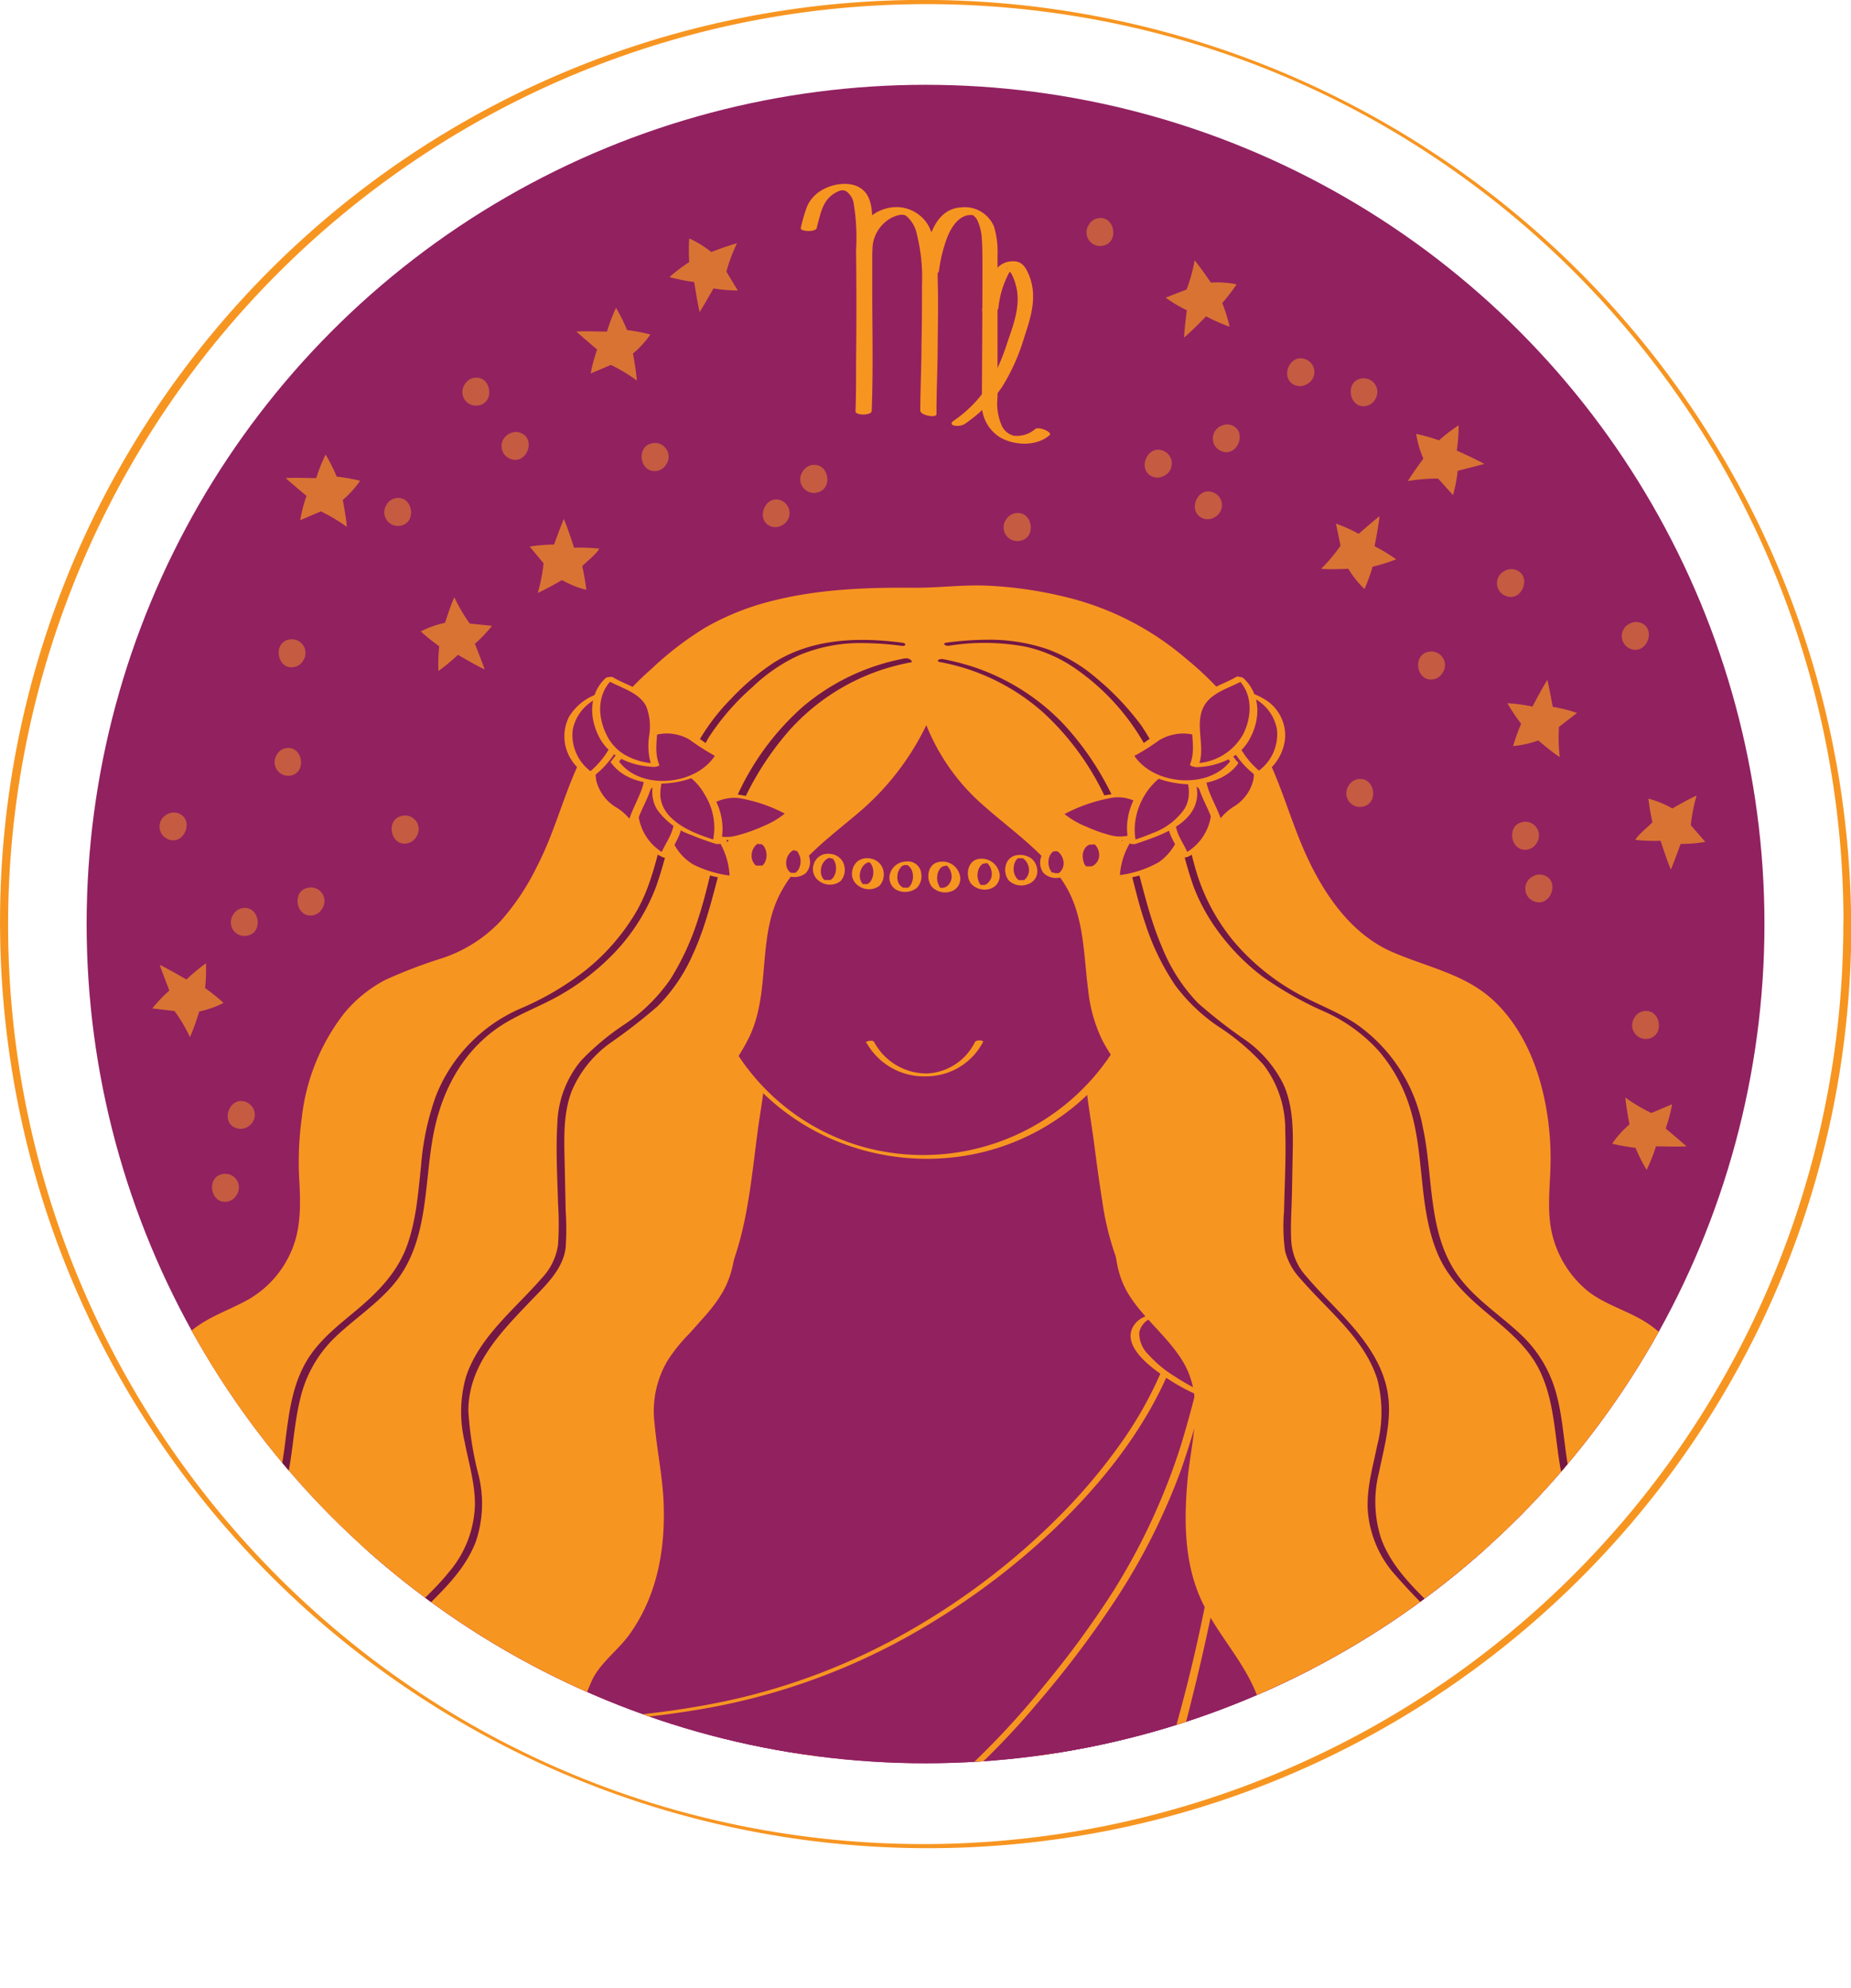 <svg xmlns="http://www.w3.org/2000/svg" xmlns:xlink="http://www.w3.org/1999/xlink" viewBox="0 0 228.63 245.45"><defs><style>.cls-1{fill:none;}.cls-2{fill:#f79521;}.cls-3{fill:#922160;}.cls-4{opacity:0.7;}.cls-5{opacity:0.5;}.cls-6{clip-path:url(#clip-path);}.cls-7{clip-path:url(#clip-path-2);}.cls-8{fill:#731745;}</style><clipPath id="clip-path" transform="translate(-0.03 -0.25)"><circle class="cls-1" cx="114.34" cy="114.34" r="103.62"/></clipPath><clipPath id="clip-path-2" transform="translate(-0.03 -0.25)"><path class="cls-1" d="M155.83,171.68c-3.66-1.53-7.56-3-10.51-5.47a47.11,47.11,0,0,1-5.13,10.52c-7.21,10.88-17.61,19.56-29,25.85-16.66,9.24-36,11.2-54.71,9.63-7.34-.61-14.88-1.53-22.41-2.84-4.84-.85,1.07,11,1.69,11.64,3.56,4,9.94,6.24,14.83,8a125.45,125.45,0,0,0,64.08,5.11c10.51-1.88,21.48-4.84,30.89-10,7.22-4,11.44-6.67,19.84-7.48a173.57,173.57,0,0,1-7.29-25.32A171.21,171.21,0,0,1,155.83,171.68Z"/></clipPath></defs><g id="Layer_2" data-name="Layer 2"><g id="BG"><path class="cls-2" d="M227.71,114.24A113.63,113.63,0,0,1,83.48,223.74a112,112,0,0,1-31.56-14.45A113.81,113.81,0,0,1,67.15,11.12,112.8,112.8,0,0,1,101,1.56,114.29,114.29,0,0,1,137,3,112.21,112.21,0,0,1,169.73,15.1a113.46,113.46,0,0,1,58,99.14c0,.26.95.53.95.21A114.62,114.62,0,0,0,83.46,4.4,113.82,113.82,0,0,0,.35,105.57a114.75,114.75,0,0,0,3,35.9,113.33,113.33,0,0,0,13.32,32,114.84,114.84,0,0,0,120.2,52.81,113.35,113.35,0,0,0,32.71-11.9,114.4,114.4,0,0,0,47.14-49,113.33,113.33,0,0,0,10.66-33.54,115.28,115.28,0,0,0,1.32-17.41C228.66,114.19,227.71,113.91,227.71,114.24Z" transform="translate(-0.03 -0.25)"/><circle class="cls-3" cx="114.32" cy="114.09" r="103.62"/><g class="cls-4"><path class="cls-2" d="M177.66,59.34a20.54,20.54,0,0,0-3.73.31h0c.58-1,1.91-2.77,1.91-2.77a12.29,12.29,0,0,1-.89-3.06,23.83,23.83,0,0,1,2.82.8,21.08,21.08,0,0,1,2.43-1.86,23,23,0,0,1-.23,3.12c1,.46,2.39,1.09,3.39,1.65-.76.22-3.28.85-3.28.85a18.35,18.35,0,0,1-.58,3Z" transform="translate(-0.03 -0.25)"/><path class="cls-2" d="M21.59,125.08a20.14,20.14,0,0,1,1.9,3.21h0c.49-1,1.15-3.15,1.15-3.15a12.27,12.27,0,0,0,3-1.06,22.1,22.1,0,0,0-2.28-1.83,20.6,20.6,0,0,0,.11-3.06,22.24,22.24,0,0,0-2.41,2c-1-.57-2.27-1.32-3.31-1.81.26.75,1.2,3.17,1.2,3.17a18.41,18.41,0,0,0-2.11,2.21Z" transform="translate(-0.03 -0.25)"/><path class="cls-2" d="M75.49,45.31a19.44,19.44,0,0,1,3.2,1.93h0c-.07-1.16-.48-3.33-.48-3.33a12.22,12.22,0,0,0,2.15-2.36A23.08,23.08,0,0,0,77.48,41a20.79,20.79,0,0,0-1.36-2.74A22.54,22.54,0,0,0,75,41.19c-1.13,0-2.62-.08-3.78,0,.59.54,2.57,2.22,2.57,2.22a18.72,18.72,0,0,0-.8,2.95Z" transform="translate(-0.03 -0.25)"/><path class="cls-2" d="M89.75,33.79a20.41,20.41,0,0,1,1.31-3.5h0c-1.12.28-3.18,1.08-3.18,1.08a12.21,12.21,0,0,0-2.72-1.68,25.16,25.16,0,0,0,0,2.92,20.7,20.7,0,0,0-2.44,1.85,22.09,22.09,0,0,0,3.06.61c.17,1.12.41,2.6.67,3.72.42-.67,1.71-2.93,1.71-2.93a17.88,17.88,0,0,0,3,.26Z" transform="translate(-0.03 -0.25)"/><path class="cls-2" d="M146.59,36a20.07,20.07,0,0,0,1-3.6h0c.74.88,2,2.74,2,2.74a12,12,0,0,1,3.18.22A24.23,24.23,0,0,1,151,37.67a19.72,19.72,0,0,1,.91,2.92A22.12,22.12,0,0,1,149,39.31c-.79.81-1.84,1.87-2.71,2.62,0-.79.33-3.37.33-3.37A18,18,0,0,1,144,37Z" transform="translate(-0.03 -0.25)"/><path class="cls-2" d="M192.59,90a19.7,19.7,0,0,0,.1,3.73h0c-1-.63-2.66-2.06-2.66-2.06a12.21,12.21,0,0,1-3.11.7,24.8,24.8,0,0,1,1-2.76,20.68,20.68,0,0,1-1.7-2.54,22.88,22.88,0,0,1,3.1.42c.52-1,1.22-2.32,1.84-3.3.18.78.66,3.33.66,3.33a18.29,18.29,0,0,1,3,.76Z" transform="translate(-0.03 -0.25)"/><path class="cls-2" d="M165.61,67.62a19.9,19.9,0,0,1-2.4,2.86h0c1.15.11,3.36,0,3.36,0a12.07,12.07,0,0,0,2,2.5,24.29,24.29,0,0,0,1-2.76,21.93,21.93,0,0,0,2.92-.91,23,23,0,0,0-2.68-1.62c.22-1.1.49-2.58.62-3.72-.62.49-2.59,2.19-2.59,2.19a17.68,17.68,0,0,0-2.8-1.26Z" transform="translate(-0.03 -0.25)"/><path class="cls-2" d="M67.17,69.8a20.72,20.72,0,0,1-.72,3.66h0c1.06-.46,3-1.59,3-1.59a12,12,0,0,0,3,1.21,26,26,0,0,0-.5-2.88c0-.19,1.66-1.39,2.11-2.21a21.8,21.8,0,0,0-3.12-.11c-.35-1.08-.82-2.5-1.27-3.56-.31.73-1.21,3.17-1.21,3.17a18.41,18.41,0,0,0-3,.25Z" transform="translate(-0.03 -0.25)"/><path class="cls-2" d="M39.66,63.39a21,21,0,0,1,3.21,1.91h0c-.08-1.15-.5-3.32-.5-3.32a12.45,12.45,0,0,0,2.14-2.37,23.19,23.19,0,0,0-2.89-.51,21.2,21.2,0,0,0-1.37-2.73,21.25,21.25,0,0,0-1.16,2.91c-1.13,0-2.62-.07-3.77,0,.58.54,2.57,2.2,2.57,2.2a18,18,0,0,0-.78,3Z" transform="translate(-0.03 -0.25)"/><path class="cls-2" d="M58.05,77.24A20.14,20.14,0,0,1,56.15,74h0c-.48,1-1.15,3.15-1.15,3.15a12.27,12.27,0,0,0-3,1.06,23.23,23.23,0,0,0,2.28,1.83,22.49,22.49,0,0,0-.1,3.06,22.24,22.24,0,0,0,2.41-2c1,.57,2.27,1.32,3.31,1.81-.26-.75-1.21-3.17-1.21-3.17a17.15,17.15,0,0,0,2.11-2.22Z" transform="translate(-0.03 -0.25)"/><path class="cls-2" d="M208.87,102.14a20.72,20.72,0,0,1,.72-3.66h0c-1.06.46-3,1.59-3,1.59a12,12,0,0,0-2.95-1.21,24.1,24.1,0,0,0,.49,2.88c0,.19-1.66,1.39-2.11,2.21a21.8,21.8,0,0,0,3.12.11c.35,1.08.83,2.5,1.27,3.56.31-.73,1.21-3.17,1.21-3.17a18.25,18.25,0,0,0,3.05-.25Z" transform="translate(-0.03 -0.25)"/><path class="cls-2" d="M204,137.67a20.21,20.21,0,0,1-3.21-1.91h0c.08,1.15.51,3.32.51,3.32a12,12,0,0,0-2.14,2.38,24.74,24.74,0,0,0,2.88.51,21.56,21.56,0,0,0,1.38,2.73,21.71,21.71,0,0,0,1.15-2.91c1.13,0,2.62.06,3.78,0-.59-.53-2.58-2.2-2.58-2.2a18.68,18.68,0,0,0,.79-3Z" transform="translate(-0.03 -0.25)"/></g><g class="cls-5"><path class="cls-2" d="M62.94,53.8a1.69,1.69,0,0,0,.23,3.14c1.84.62,3-2.21,1.42-3.12A1.65,1.65,0,0,0,62.94,53.8Z" transform="translate(-0.03 -0.25)"/><path class="cls-2" d="M169.9,49.54A1.69,1.69,0,0,0,168.08,47c-1.89.42-1.44,3.45.4,3.41A1.64,1.64,0,0,0,169.9,49.54Z" transform="translate(-0.03 -0.25)"/><path class="cls-2" d="M150,64.14a1.68,1.68,0,0,0-.23-3.13c-1.83-.62-3,2.21-1.41,3.12A1.6,1.6,0,0,0,150,64.14Z" transform="translate(-0.03 -0.25)"/><path class="cls-2" d="M166.61,97.26a1.68,1.68,0,0,0,1.81,2.57c1.89-.42,1.45-3.45-.39-3.4A1.61,1.61,0,0,0,166.61,97.26Z" transform="translate(-0.03 -0.25)"/><path class="cls-2" d="M161.4,47.71a1.68,1.68,0,0,0-.23-3.14c-1.83-.61-3,2.22-1.41,3.13A1.63,1.63,0,0,0,161.4,47.71Z" transform="translate(-0.03 -0.25)"/><path class="cls-2" d="M34.2,93.46A1.69,1.69,0,0,0,36,96c1.89-.42,1.44-3.45-.4-3.4A1.61,1.61,0,0,0,34.2,93.46Z" transform="translate(-0.03 -0.25)"/><path class="cls-2" d="M20.7,100.78a1.69,1.69,0,0,0,.22,3.14c1.84.61,3-2.21,1.42-3.12A1.63,1.63,0,0,0,20.7,100.78Z" transform="translate(-0.03 -0.25)"/><path class="cls-2" d="M37.48,81.81a1.69,1.69,0,0,0-1.81-2.58c-1.89.42-1.44,3.46.4,3.41A1.64,1.64,0,0,0,37.48,81.81Z" transform="translate(-0.03 -0.25)"/><path class="cls-2" d="M189.39,108.44a1.69,1.69,0,0,0,.23,3.14c1.84.61,3-2.22,1.42-3.13A1.65,1.65,0,0,0,189.39,108.44Z" transform="translate(-0.03 -0.25)"/><path class="cls-2" d="M82.31,57.61A1.69,1.69,0,0,0,80.5,55c-1.89.43-1.45,3.46.39,3.41A1.61,1.61,0,0,0,82.31,57.61Z" transform="translate(-0.03 -0.25)"/><path class="cls-2" d="M143.81,59a1.69,1.69,0,0,0-.23-3.14c-1.84-.61-3,2.22-1.42,3.13A1.65,1.65,0,0,0,143.81,59Z" transform="translate(-0.03 -0.25)"/><path class="cls-2" d="M57.43,47.71a1.68,1.68,0,0,0,1.82,2.57c1.88-.42,1.44-3.45-.4-3.4A1.61,1.61,0,0,0,57.43,47.71Z" transform="translate(-0.03 -0.25)"/><path class="cls-2" d="M185.91,70.73a1.68,1.68,0,0,0,.23,3.14c1.83.61,3-2.22,1.41-3.12A1.63,1.63,0,0,0,185.91,70.73Z" transform="translate(-0.03 -0.25)"/><path class="cls-2" d="M47.78,62.56a1.69,1.69,0,0,0,1.81,2.58c1.89-.43,1.44-3.46-.4-3.41A1.64,1.64,0,0,0,47.78,62.56Z" transform="translate(-0.03 -0.25)"/><path class="cls-2" d="M51.43,103.6A1.68,1.68,0,0,0,49.62,101c-1.89.42-1.44,3.45.4,3.41A1.63,1.63,0,0,0,51.43,103.6Z" transform="translate(-0.03 -0.25)"/><path class="cls-2" d="M150.81,52.86A1.69,1.69,0,0,0,151,56c1.84.61,3-2.22,1.41-3.13A1.63,1.63,0,0,0,150.81,52.86Z" transform="translate(-0.03 -0.25)"/><path class="cls-2" d="M201.31,77.26a1.69,1.69,0,0,0,.22,3.14c1.84.61,3-2.22,1.42-3.13A1.63,1.63,0,0,0,201.31,77.26Z" transform="translate(-0.03 -0.25)"/><path class="cls-2" d="M99.17,58.48A1.68,1.68,0,0,0,101,61.05c1.89-.42,1.45-3.45-.4-3.4A1.6,1.6,0,0,0,99.17,58.48Z" transform="translate(-0.03 -0.25)"/><path class="cls-2" d="M134.52,28a1.68,1.68,0,0,0,1.81,2.57c1.89-.42,1.44-3.45-.4-3.4A1.6,1.6,0,0,0,134.52,28Z" transform="translate(-0.03 -0.25)"/><path class="cls-2" d="M96.64,65.1A1.69,1.69,0,0,0,96.41,62c-1.84-.61-3,2.22-1.41,3.13A1.63,1.63,0,0,0,96.64,65.1Z" transform="translate(-0.03 -0.25)"/><path class="cls-2" d="M29.25,147.8a1.68,1.68,0,0,0-1.81-2.57c-1.89.42-1.45,3.45.4,3.41A1.63,1.63,0,0,0,29.25,147.8Z" transform="translate(-0.03 -0.25)"/><path class="cls-2" d="M30.54,139.42a1.69,1.69,0,0,0-.23-3.14c-1.84-.62-3,2.21-1.41,3.12A1.63,1.63,0,0,0,30.54,139.42Z" transform="translate(-0.03 -0.25)"/><path class="cls-2" d="M201.91,125.9a1.69,1.69,0,0,0,1.81,2.58c1.89-.43,1.44-3.46-.4-3.41A1.64,1.64,0,0,0,201.91,125.9Z" transform="translate(-0.03 -0.25)"/><path class="cls-2" d="M124.32,64.37A1.69,1.69,0,0,0,126.13,67c1.89-.43,1.45-3.46-.4-3.41A1.65,1.65,0,0,0,124.32,64.37Z" transform="translate(-0.03 -0.25)"/><path class="cls-2" d="M39.82,112.45A1.68,1.68,0,0,0,38,109.88c-1.89.42-1.45,3.45.4,3.41A1.63,1.63,0,0,0,39.82,112.45Z" transform="translate(-0.03 -0.25)"/><path class="cls-2" d="M189.84,104.33a1.69,1.69,0,0,0-1.82-2.57c-1.89.42-1.44,3.45.4,3.41A1.64,1.64,0,0,0,189.84,104.33Z" transform="translate(-0.03 -0.25)"/><path class="cls-2" d="M178.22,83.31a1.68,1.68,0,0,0-1.81-2.57c-1.89.42-1.44,3.46.4,3.41A1.63,1.63,0,0,0,178.22,83.31Z" transform="translate(-0.03 -0.25)"/><path class="cls-2" d="M28.83,113.19a1.68,1.68,0,0,0,1.81,2.57c1.89-.42,1.45-3.45-.4-3.41A1.64,1.64,0,0,0,28.83,113.19Z" transform="translate(-0.03 -0.25)"/></g><path class="cls-2" d="M100.92,28.31c.45-1.54.64-3.21,2.12-4.15.45-.28,1-.59,1.51-.29a2.23,2.23,0,0,1,.92,1.47,26.2,26.2,0,0,1,.3,5.81q.08,6.95,0,13.89c0,2,0,4-.07,6,0,.53,2,.53,2-.06.18-4.62.09-9.26.07-13.89,0-2.22,0-4.44,0-6.66,0-.92,0-1.83,0-2.75,0-1.23-.06-2.88-1-3.83-1.3-1.34-3.68-1-5.15-.17a4.46,4.46,0,0,0-1.84,1.91,18.29,18.29,0,0,0-.84,2.82c-.12.4,1.81.58,2-.05Z" transform="translate(-0.03 -0.25)"/><path class="cls-2" d="M107.79,31.28a4.49,4.49,0,0,1,2.45-4.19c.49-.21,1.23-.51,1.73-.18a4,4,0,0,1,1.32,2.32,21.86,21.86,0,0,1,.62,6.19c0,2.44,0,4.87-.06,7.31,0,2.73-.14,5.47-.15,8.2,0,.64,2,.94,2,.47,0-2.78.13-5.56.15-8.33s.09-5.52,0-8.28c0-2.2-.1-4.83-1.21-6.8a4.58,4.58,0,0,0-5.13-2,4.83,4.83,0,0,0-3.66,4.8c0,.63,1.93.94,1.94.46Z" transform="translate(-0.03 -0.25)"/><path class="cls-2" d="M116,33.75a18.08,18.08,0,0,1,1-4.11c.46-1.19,1.27-2.59,2.64-2.83a3.55,3.55,0,0,1,.46,0c.21,0,0,0,.09,0a1.68,1.68,0,0,1,.62.77,6.3,6.3,0,0,1,.49,2.13c.08,1,.07,2.09.08,3.13,0,5.69-.05,11.38-.07,17.06a4.78,4.78,0,0,0,2.2,4.32c1.75,1.06,4.56,1.18,6.16-.24.42-.36-1.34-1.13-1.79-.74a3.49,3.49,0,0,1-2.61.81,2.22,2.22,0,0,1-1.53-1.3,6.84,6.84,0,0,1-.5-3.44q0-4.4,0-8.81c0-2.89,0-5.79,0-8.69a10.79,10.79,0,0,0-.43-3.58,3.91,3.91,0,0,0-4.08-2.37c-3.49.19-4.28,4.62-4.66,7.36-.08.6,1.85,1.06,1.92.55Z" transform="translate(-0.03 -0.25)"/><path class="cls-2" d="M119.24,52.56a17.31,17.31,0,0,0,4.6-4.59,25.24,25.24,0,0,0,2.71-6.1c.86-2.59,1.67-5.17.51-7.81-.33-.76-.76-1.46-1.65-1.54a2.67,2.67,0,0,0-2.22.83,9.85,9.85,0,0,0-1.84,5.26c0,.44,1.9.32,2-.33a11.65,11.65,0,0,1,1.24-4.2,3.13,3.13,0,0,1,.46-.68s.21-.21.22-.19-1,.28-.95.11c0,0,.12,0,.13.07.15.27.42.48.57.77a7.4,7.4,0,0,1,.57,1.66c.49,2.33-.42,4.62-1.16,6.79a24.62,24.62,0,0,1-2.28,5.14,15.54,15.54,0,0,1-4.37,4.48c-.31.23-.28.46.09.56a1.91,1.91,0,0,0,1.4-.23Z" transform="translate(-0.03 -0.25)"/><g class="cls-6"><rect class="cls-2" x="71.61" y="110.83" width="84.29" height="54.74"/><path class="cls-2" d="M155.71,165.6H74.86c-1.08,0-2.21-.09-3.29,0h-.14l.7.32V112a2.55,2.55,0,0,0,0-.73.34.34,0,0,1,0-.1l-.28.12H152.7c1.09,0,2.22.09,3.3,0h.14l-.7-.32v52.5a12.74,12.74,0,0,0,0,2.14v.1c0,.31,1,.44,1,.2v-52.5a12.74,12.74,0,0,0,0-2.14v-.1c0-.26-.52-.32-.7-.32H74.86c-1.1,0-2.2,0-3.29,0h-.14c-.06,0-.28,0-.28.12v52.5a12.74,12.74,0,0,0,0,2.14v.1c0,.26.52.32.7.32h73.9c3.41,0,6.84.12,10.25,0h.14c.18,0,.31-.06.23-.23S155.86,165.6,155.71,165.6Z" transform="translate(-0.03 -0.25)"/><path class="cls-3" d="M194.15,208.61c-3-8.33-8.64-15.8-15.43-22.06A82.67,82.67,0,0,0,167.61,178a87.54,87.54,0,0,0-8.6-4.88c-1-.49-2.09-1-3.18-1.4-3.66-1.53-7.56-3-10.51-5.47-.21-.17-.43-.33-.63-.52a26.7,26.7,0,0,1-7.3-13.36c-1.21-5.58-1.73-11.46-2.62-17.11-.6-3.83.12-7.54-.06-11.32a181.9,181.9,0,0,0-20.46-5.68,182.48,182.48,0,0,0-20.46,5.68c-.17,3.78.54,7.49-.06,11.32-.88,5.65-1.4,11.53-2.62,17.11a26.7,26.7,0,0,1-7.3,13.36c-3.84,3.59-9.67,5.12-14.31,7.39A88.84,88.84,0,0,0,60.89,178a82,82,0,0,0-11.1,8.59c-6.79,6.26-12.42,13.73-15.44,22.06-.09.26-.16.51-.25.76-.67,1.95-1.24,3.87-1.73,5.84v1.65H196.13v-1.65A64.59,64.59,0,0,0,194.15,208.61Z" transform="translate(-0.03 -0.25)"/><path class="cls-2" d="M194.63,208.56c-4.85-13.25-15.65-23.8-27.39-31.2a73.17,73.17,0,0,0-10-5.39c-3.29-1.41-6.72-2.61-9.73-4.58-5.94-3.89-8.84-10.72-10.08-17.47-.77-4.21-1.24-8.48-1.84-12.72a38,38,0,0,1-.53-6.56c.06-2.25.26-4.49.17-6.74,0-.07-.09-.12-.14-.14-5.61-1.86-11.27-3.57-17-4.93a35.45,35.45,0,0,0-3.54-.78,10,10,0,0,0-3.13.57c-2.62.6-5.22,1.28-7.81,2-3.4,1-6.77,2-10.12,3.12-.06,0-.15.08-.15.14-.09,2.2.1,4.39.17,6.59A37.92,37.92,0,0,1,93,137c-.62,4.29-1.08,8.61-1.87,12.88-1.38,7.54-4.85,14.8-11.87,18.55-3.24,1.74-6.77,2.86-10.08,4.47a83.7,83.7,0,0,0-10.89,6.4A73.72,73.72,0,0,0,40.9,195.75a51.23,51.23,0,0,0-6.3,10.93,58.36,58.36,0,0,0-2.1,6.18,11.83,11.83,0,0,0-.63,2.61c0,.46,0,.93,0,1.39,0,.18.4.2.5.2H196.13c.11,0,.5,0,.5-.19a9.94,9.94,0,0,0-.27-2.72c-.49-1.88-1.07-3.75-1.73-5.59-.09-.25-1.07-.2-1,.1.68,1.9,1.26,3.84,1.77,5.79a9.28,9.28,0,0,1,.19,2.41l.51-.2H32.37l.5.21c0-.47,0-.94,0-1.4a12.11,12.11,0,0,1,.63-2.61,55.18,55.18,0,0,1,2.33-6.69,52,52,0,0,1,6.53-11A76,76,0,0,1,63.06,177a85.62,85.62,0,0,1,12.2-6.08c3.62-1.5,7.22-3.16,9.95-6.06a26.62,26.62,0,0,0,6-10.75c1.35-4.62,1.78-9.54,2.42-14.29.31-2.36.8-4.73.88-7.12s-.2-5-.2-7.52a3,3,0,0,1,0-.94c.17-.37.43-.37.79-.48l1.51-.49q1.85-.6,3.72-1.17,3.15-1,6.33-1.81,2.84-.75,5.7-1.4a9.1,9.1,0,0,1,2.1-.39c.88.13,1.77.39,2.65.59,4.15,1,8.25,2.12,12.31,3.37l3.44,1.09a6.47,6.47,0,0,1,.91.3c.43.23.42.2.49.69a10,10,0,0,1,0,1.89,63.21,63.21,0,0,0-.1,7.54c.22,2.46.68,4.93,1,7.38s.62,4.72,1,7.07a35,35,0,0,0,4,12.15,22.63,22.63,0,0,0,3.9,5,21.49,21.49,0,0,0,5.06,3.43c1.91,1,3.9,1.78,5.89,2.6a70.4,70.4,0,0,1,6.85,3.27,85.38,85.38,0,0,1,11.9,7.87c7,5.55,13.27,12.3,17.44,20.26a46.84,46.84,0,0,1,2.51,5.66C193.76,208.91,194.74,208.86,194.63,208.56Z" transform="translate(-0.03 -0.25)"/><path class="cls-3" d="M155.83,171.68c-3.66-1.53-7.56-3-10.51-5.47a47.11,47.11,0,0,1-5.13,10.52c-7.21,10.88-17.61,19.56-29,25.85-16.66,9.24-36,11.2-54.71,9.63-7.34-.61-14.88-1.53-22.41-2.84-3.08,8.9-3.19,13.78,5.26,20.13C52,239,67.76,243.73,83.52,245.06s31.62-.55,47.21-3.21c8.38-1.43,16.94-3.18,24.1-7.74,18.87-12,6.61-26,3.31-42.8A171.21,171.21,0,0,1,155.83,171.68Z" transform="translate(-0.03 -0.25)"/><path class="cls-2" d="M156.25,171.54c-3.61-1.51-7.4-2.9-10.46-5.43-.17-.14-.86-.19-1,.09a48.54,48.54,0,0,1-5.71,11.38,71,71,0,0,1-7.56,9.22,87.09,87.09,0,0,1-18.64,14.5,78.82,78.82,0,0,1-23.27,9,105.62,105.62,0,0,1-24.9,2.14,205.3,205.3,0,0,1-27-2.7l-3.43-.57c-.15,0-.65,0-.72.18a29.88,29.88,0,0,0-1.92,8.11,11.2,11.2,0,0,0,1.69,6.58,24.38,24.38,0,0,0,6.67,6.41,69.42,69.42,0,0,0,9.61,5.79,86.56,86.56,0,0,0,21,7.19,115.23,115.23,0,0,0,23.72,2.26,189.37,189.37,0,0,0,25.61-2q6.24-.87,12.44-2a103.16,103.16,0,0,0,11.12-2.48c6.65-1.94,13.52-5.12,18.08-10.52a16.21,16.21,0,0,0,3.47-6.71,19.32,19.32,0,0,0,.21-7.11c-.76-5.4-2.9-10.51-4.58-15.66a71.43,71.43,0,0,1-2.3-8.73c-.79-4.21-1.27-8.47-1.65-12.73-.19-2.06-.35-4.12-.51-6.18,0-.28-1-.2-1,.09.61,7.74,1.12,15.63,3.13,23.16,1.42,5.32,3.56,10.41,5,15.72,1.23,4.63,1.84,9.62-.18,14.12-2.62,5.86-8.67,9.75-14.36,12.19-7.07,3-14.8,4.21-22.33,5.42a228.74,228.74,0,0,1-25.17,2.8,126.56,126.56,0,0,1-24.38-1,91.27,91.27,0,0,1-21.46-5.81,75.77,75.77,0,0,1-9.75-4.87,49.18,49.18,0,0,1-8.76-6.33,13.4,13.4,0,0,1-4.05-6.3,14.81,14.81,0,0,1,.3-7.21c.35-1.42.8-2.81,1.28-4.19l-.72.18a219.84,219.84,0,0,0,27.68,3.19,112.84,112.84,0,0,0,25.3-1.47,80.28,80.28,0,0,0,23.86-8.11,89.48,89.48,0,0,0,19.52-14c5.93-5.66,11.25-12.29,14.43-19.9q.61-1.49,1.14-3l-1,.09c3.1,2.55,6.9,4,10.57,5.5a1,1,0,0,0,.69,0C156.19,171.79,156.47,171.63,156.25,171.54Z" transform="translate(-0.03 -0.25)"/><g class="cls-7"><path class="cls-2" d="M150.69,156.84a142,142,0,0,1-4.8,21.87,79,79,0,0,1-8.35,18,119.41,119.41,0,0,1-8.62,11.76,102.09,102.09,0,0,1-12.59,13c-4.09,3.47-8.72,6.81-13.94,8.32-.57.16-1.15.3-1.73.41-.18,0-.3.12-.19.27s.54.11.69.08c5.22-1,9.92-4,14-7.24a92.94,92.94,0,0,0,12.94-12.69,125.5,125.5,0,0,0,9.5-12.51A78.47,78.47,0,0,0,146,181.48a123.3,123.3,0,0,0,5.27-21.68c.16-1,.32-2,.47-3,0-.25-.95-.32-1,0Z" transform="translate(-0.03 -0.25)"/><path class="cls-2" d="M153.32,164.8A190.43,190.43,0,0,1,150,192.33,200.2,200.2,0,0,1,142.33,223a47.06,47.06,0,0,1-5.48,11.71c-.12.18.76.58,1,.31a44.15,44.15,0,0,0,4.92-10.13,142.47,142.47,0,0,0,4.33-14.29,269.59,269.59,0,0,0,6-31.51c.59-4.63,1.1-9.28,1.25-13.94,0-.33-.94-.54-1-.31Z" transform="translate(-0.03 -0.25)"/></g><path class="cls-3" d="M158.67,171.4c-1.55-2.78-14-11.49-17.71-7.92C135.76,168.48,160,179.35,158.67,171.4Z" transform="translate(-0.03 -0.25)"/><path class="cls-2" d="M159.15,171.31a12.71,12.71,0,0,0-3.37-3.29,35.85,35.85,0,0,0-6-3.75,15.41,15.41,0,0,0-5.93-1.83c-1.42-.07-3.11.28-3.87,1.62-1.31,2.31,1.93,4.79,3.51,5.9a25.78,25.78,0,0,0,9.68,4.21c1.84.37,5.71.74,6-1.93a3.23,3.23,0,0,0,0-.88c0-.29-1-.18-1,.09a2,2,0,0,1-.92,2.29,5.38,5.38,0,0,1-3.13.13,24.46,24.46,0,0,1-8.87-3.6,14.74,14.74,0,0,1-3.37-2.77,3.64,3.64,0,0,1-1.13-2.74,2.4,2.4,0,0,1,2.29-1.91,11.32,11.32,0,0,1,5.37,1.43,35.53,35.53,0,0,1,6.13,3.72,13.27,13.27,0,0,1,3.66,3.5C158.33,171.74,159.3,171.57,159.15,171.31Z" transform="translate(-0.03 -0.25)"/><ellipse class="cls-3" cx="114.23" cy="115.58" rx="27.9" ry="27.26"/><path class="cls-2" d="M141.67,115.7a27,27,0,0,1-5,15.58,27.88,27.88,0,0,1-29.91,10.61,27.32,27.32,0,0,1-13.61-8.74,26.65,26.65,0,0,1-2.44-31,28.09,28.09,0,0,1,28.85-12.84,27.3,27.3,0,0,1,21.78,22.21,28.23,28.23,0,0,1,.34,4.21c0,.32,1,.49,1,.27A27.16,27.16,0,0,0,137.41,100a28.6,28.6,0,0,0-13.33-9.94,29.63,29.63,0,0,0-17.36-.83,28.2,28.2,0,0,0-14.26,8.84A26.83,26.83,0,0,0,90,129.94a28.52,28.52,0,0,0,12.53,10.85,29.56,29.56,0,0,0,17.21,2.07,28.45,28.45,0,0,0,14.91-7.74,27.24,27.24,0,0,0,7.67-14.79,27.68,27.68,0,0,0,.36-4.36C142.63,115.65,141.67,115.48,141.67,115.7Z" transform="translate(-0.03 -0.25)"/><path class="cls-2" d="M107.06,129a8.15,8.15,0,0,0,7.52,4.14,7.9,7.9,0,0,0,6.87-4.23c.13-.25-.84-.3-1,0a6.94,6.94,0,0,1-5.93,3.88,7.36,7.36,0,0,1-6.54-3.92c-.14-.24-1.1-.09-1,.17Z" transform="translate(-0.03 -0.25)"/><path class="cls-2" d="M226.24,216.76a29.92,29.92,0,0,0,.14-9.37,36.23,36.23,0,0,0-1.14-5.76c-2.29-7.57-10.49-9.7-12.91-16.93-.94-2.81-1.18-5.82-1.82-8.73-1.1-5-3.57-9.85-7.69-12.42-2-1.23-4.26-1.88-6.22-3.16a13.07,13.07,0,0,1-5.61-9.11,38.73,38.73,0,0,1,0-6.55c.34-8.83-2.47-18.64-9.68-22.93-4.43-2.64-10-2.92-13.85-6.48-4.31-4-6.86-9.26-8.63-14.7-3.07-9.47-7.13-14.32-14.38-20.26-.28-.23-.56-.45-.85-.66a30,30,0,0,0-7-3.83,42,42,0,0,0-8-2.28,48.45,48.45,0,0,0-8.24-.82c-1.33,0-2.65,0-4,.1a32,32,0,0,1-4,.19c-.38,0-.76,0-1.14,0q-1.17,0-2.34,0a72.11,72.11,0,0,0-8.81.68,39.13,39.13,0,0,0-8.45,2.16A28.07,28.07,0,0,0,84,80.36C76.76,86.3,72.7,91.15,69.63,100.62c-1.77,5.44-4.32,10.7-8.63,14.7-3.82,3.56-9.42,3.84-13.85,6.48-7.21,4.29-10,14.1-9.67,22.93a38.73,38.73,0,0,1,0,6.55,13.09,13.09,0,0,1-5.6,9.11c-2,1.28-4.24,1.93-6.22,3.16C21.57,166.12,19.09,171,18,176c-.64,2.91-.88,5.92-1.82,8.73-2.41,7.23-10.61,9.36-12.9,16.92-2.44,8-1.52,17,4.34,23.38,7.63,8.26,19.18,12.24,30.42,12.21,11,0,23.92-6.41,30.19-15.5,3.32-4.8,2-12.61,6.06-16.38a22.38,22.38,0,0,0,6-9.3c1.45-4.39,1.37-9.16.93-13.73-.37-3.68-1.52-7.33-.62-11,1.52-6.19,8.56-8.82,9.45-15.28.78-5.64-1.25-11.14-2.14-16.61-.94-5.74,3.54-8.29,5-13.39,1.65-6,.28-11.93,4-17.19,4.12-5.91,10.87-8.63,14.67-14.94a42.09,42.09,0,0,0,3-5.39A26.91,26.91,0,0,0,117,93.9c3.8,6.31,10.55,9,14.68,14.94,3.67,5.26,2.3,11.23,3.95,17.19,1.42,5.1,5.9,7.65,5,13.39-.9,5.47-2.93,11-2.15,16.61.9,6.46,7.93,9.09,9.45,15.28.9,3.66-.25,7.31-.61,11-.45,4.57-.52,9.34.93,13.73,1.51,4.56,5,7.86,7,12.09,1.79,3.71,1.61,6.66,4.46,10.27C174,236.44,221.17,243.55,226.24,216.76Z" transform="translate(-0.03 -0.25)"/><path class="cls-2" d="M226.74,216.77a30.45,30.45,0,0,0,.19-8.94,25.52,25.52,0,0,0-1.92-8.08c-1.88-3.94-5.59-6.39-8.55-9.44a15.81,15.81,0,0,1-3.45-5.1c-1.14-3-1.32-6.17-2-9.23-1-4.73-3.33-9.6-7.48-12.34-2.41-1.59-5.31-2.27-7.55-4.12a13,13,0,0,1-4.15-6.57c-.81-3-.32-6.12-.28-9.19a35.41,35.41,0,0,0-.63-7.19c-.86-4.53-2.69-9.07-6-12.39-3.64-3.67-8.53-4.44-13.08-6.46-5.13-2.29-8.48-7.38-10.68-12.36-2.06-4.66-3.21-9.57-5.9-14a42.05,42.05,0,0,0-8.79-9.84,35.73,35.73,0,0,0-15.12-7.63,50,50,0,0,0-9.19-1.32c-3.14-.16-6.22.28-9.34.25-6-.05-12,.19-17.84,1.73a32,32,0,0,0-7.92,3.24,39.93,39.93,0,0,0-6.51,5,38.66,38.66,0,0,0-8.22,10.1c-2.49,4.6-3.57,9.75-6,14.39A29.4,29.4,0,0,1,61.84,114a17.45,17.45,0,0,1-7.08,4.52,62.09,62.09,0,0,0-7.14,2.72,16.52,16.52,0,0,0-5.07,4.11,25.58,25.58,0,0,0-5.24,12.88A39.72,39.72,0,0,0,37,146c.16,3,.22,6-1,8.76a12.6,12.6,0,0,1-5.21,5.89c-2.49,1.42-5.22,2.2-7.4,4.15-3.86,3.47-5.52,8.55-6.37,13.52-.48,2.76-.83,5.67-2.17,8.18a19.71,19.71,0,0,1-4.1,5c-3.1,2.9-6.52,5.59-7.91,9.78a26.3,26.3,0,0,0-.49,15.09c2.73,9.88,12.51,16.17,21.84,19A41.37,41.37,0,0,0,53.26,234a40.05,40.05,0,0,0,12-8.07,21.56,21.56,0,0,0,4.19-5.37,25,25,0,0,0,1.86-6.46,22.36,22.36,0,0,1,2-6.71c1.14-2.06,3.17-3.5,4.53-5.42,3.42-4.83,4.4-10.55,4.15-16.36-.15-3.24-.83-6.39-1.11-9.6a12.22,12.22,0,0,1,1.57-7.7c2.23-3.63,6.13-6.11,7.62-10.21,2-5.4-.29-11.66-1.34-17a10.63,10.63,0,0,1,.55-7.12c1-2,2.38-3.75,3.33-5.76,2.3-4.88,1.28-10.52,2.92-15.57,1.69-5.23,6.35-8.51,10.36-11.9A32.81,32.81,0,0,0,115,88.57h-1a25.83,25.83,0,0,0,7.63,11.24c3.21,2.84,6.81,5.3,9.36,8.81,3,4.11,2.82,9.08,3.45,13.88a18.4,18.4,0,0,0,1.74,6.18c.84,1.63,2,3.1,2.81,4.72a9.45,9.45,0,0,1,1.15,5.67c-.33,2.63-1.07,5.2-1.6,7.79-.87,4.32-1.53,9.23.88,13.18,1.85,3,4.8,5.2,6.66,8.22,2.85,4.64,1.06,9.83.62,14.85s-.38,10.12,1.7,14.68c1.94,4.26,5.4,7.64,7,12.08a62.07,62.07,0,0,0,2.1,6,17.71,17.71,0,0,0,3,4.21,35.05,35.05,0,0,0,5.93,5A58.72,58.72,0,0,0,200,234.64c10.17-.21,21.69-3.75,25.67-14.1a22.49,22.49,0,0,0,1.07-3.77c0-.24-.94-.32-1,0a19.61,19.61,0,0,1-8.06,12.54c-4.41,3-9.8,4.4-15.08,4.82a57.13,57.13,0,0,1-33.86-8.37,37.3,37.3,0,0,1-6.3-4.89,25.48,25.48,0,0,1-2.53-2.86,19.91,19.91,0,0,1-2.83-6.26,24.86,24.86,0,0,0-2.49-5.72c-1.14-1.88-2.48-3.64-3.66-5.51-2.78-4.43-3.58-9.38-3.39-14.55a64.82,64.82,0,0,1,.8-7.47,17.38,17.38,0,0,0-.08-7.73c-1-3.31-3.65-5.65-5.86-8.18a15.11,15.11,0,0,1-2.87-4.37,15.62,15.62,0,0,1-.63-7.09,61.59,61.59,0,0,1,1.36-7.49c.49-2.19,1.19-4.53.91-6.79-.45-3.61-3.25-6.25-4.58-9.51-1.77-4.34-1.14-9.23-2.28-13.72-2.19-8.65-11.4-11.88-16.16-18.74A26,26,0,0,1,115,88.46c-.08-.22-.88-.22-1,0a33.42,33.42,0,0,1-9.55,12.44c-3.72,3.1-8,6.22-9.73,10.92-1.91,5.07-.79,10.81-3,15.79-1.72,4-5.08,7-4.43,11.64.81,5.75,3.33,11.64,2,17.51-.92,4.22-4.62,6.86-7.1,10.13a12,12,0,0,0-2.48,5.9c-.34,3.13.52,6.21.85,9.3.64,5.92.48,12.07-2.41,17.42a30.89,30.89,0,0,1-4.86,6.17,12,12,0,0,0-2.49,5.38c-.53,2.19-.82,4.43-1.42,6.6a15.68,15.68,0,0,1-3.27,6,38.92,38.92,0,0,1-26.15,13.29c-10.4.78-21.67-2.68-29.53-9.59a22.42,22.42,0,0,1-7.7-13.22c-.79-4.7-.42-10.41,1.82-14.69,2-3.77,5.6-6.15,8.47-9.16A15.3,15.3,0,0,0,16.56,185c1-2.66,1.22-5.51,1.77-8.27,1-5,3.29-10.31,7.79-13.11,2.35-1.47,5.11-2.16,7.27-3.94a13.27,13.27,0,0,0,4-5.75c1-2.72.8-5.53.66-8.36a38.35,38.35,0,0,1,.29-7.42,25.23,25.23,0,0,1,5.4-13,16.32,16.32,0,0,1,5.94-4.32c2.31-1,4.76-1.63,7.08-2.59,4.8-2,8.09-6,10.46-10.5S70.64,98.15,73,93.6a37.73,37.73,0,0,1,8.17-10.34,42.56,42.56,0,0,1,6.08-4.81,30.36,30.36,0,0,1,8.62-3.6,50.54,50.54,0,0,1,9.4-1.39c3-.19,5.92-.07,8.88-.21a68.66,68.66,0,0,1,10-.08,46.35,46.35,0,0,1,9.75,2,32.93,32.93,0,0,1,8.27,3.95A48.08,48.08,0,0,1,148,83.89a37,37,0,0,1,7.9,10.52c2.28,4.66,3.37,9.77,5.94,14.31a27.75,27.75,0,0,0,4.91,6.39,17.12,17.12,0,0,0,6,3.53c2.35.88,4.81,1.53,7.07,2.64a16.24,16.24,0,0,1,5.58,4.6,26.31,26.31,0,0,1,4.95,13.28,47.76,47.76,0,0,1,.1,7.75,17.3,17.3,0,0,0,1.1,8,12.87,12.87,0,0,0,4.38,5.39c2.28,1.59,5.06,2.25,7.3,3.91,4.36,3.21,6.29,8.62,7.2,13.75a33.23,33.23,0,0,0,1.87,7.89,16.81,16.81,0,0,0,3.62,5c2.92,2.9,6.44,5.35,8.22,9.18a26.38,26.38,0,0,1,1.87,8.27,30,30,0,0,1-.24,8.51C225.69,217,226.68,217.07,226.74,216.77Z" transform="translate(-0.03 -0.25)"/><path class="cls-8" d="M15.1,216.87a39.42,39.42,0,0,1,.65-9.76,16.24,16.24,0,0,1,4-8.37c4.13-4.2,10.48-5.53,13.73-10.73,2.85-4.56,2.39-10.08,3.65-15.12a15.32,15.32,0,0,1,4.08-7.32c2.29-2.25,5-4,7.16-6.42,4.56-5.11,4-12.06,5.11-18.38.92-5.26,3.28-10.12,7.65-13.34,2.4-1.77,5.21-2.72,7.8-4.16a29.48,29.48,0,0,0,7.13-5.53,24.28,24.28,0,0,0,5-8,47,47,0,0,0,1.52-5.3c.45-1.78,1-3.51,1.58-5.23a41.41,41.41,0,0,1,3.38-7.86A29.92,29.92,0,0,1,93,85.06a20.82,20.82,0,0,1,5.71-3.9,19.48,19.48,0,0,1,7.68-1.51,37.65,37.65,0,0,1,5,.34c.58.08.64-.32.05-.39-5.39-.7-11-.53-15.76,2.42a29.44,29.44,0,0,0-5.37,4.53,25.74,25.74,0,0,0-4.85,6.85,56.49,56.49,0,0,0-3.27,8.9c-1,3.58-1.66,7.2-3.54,10.47A26.42,26.42,0,0,1,72.42,120a35.55,35.55,0,0,1-8,4.73,19.61,19.61,0,0,0-10.55,10.84,32.83,32.83,0,0,0-1.83,8.6c-.36,3.37-.6,6.82-1.78,10s-3.53,5.61-6.15,7.8c-2.38,2-4.88,3.89-6.4,6.66-2.62,4.75-2,10.32-3.53,15.39a14.31,14.31,0,0,1-4.68,7.13c-2.35,1.93-5.16,3.21-7.68,4.89a14.87,14.87,0,0,0-5.67,6.42,28.06,28.06,0,0,0-2,9.53,43.16,43.16,0,0,0,0,4.69c0,.31,1,.38,1,.14Z" transform="translate(-0.03 -0.25)"/><path class="cls-8" d="M44.79,216.91a31.78,31.78,0,0,1,.66-7.54,16.79,16.79,0,0,1,2.89-6c3.27-4.42,8.46-7.51,10.47-12.8a14.59,14.59,0,0,0,.35-8.1,41.91,41.91,0,0,1-1.28-8c0-5.62,3.9-9.62,7.54-13.43,1.85-1.94,4.16-4,4.48-6.76a34.09,34.09,0,0,0,0-4.52l-.11-5.3c-.06-3.16-.29-6.5.86-9.5A14,14,0,0,1,75.45,129a68.35,68.35,0,0,0,5.81-4.51,21.08,21.08,0,0,0,4.36-6.43c2.26-4.9,3-10.23,4.78-15.28a36.7,36.7,0,0,1,7.09-12.31,26.57,26.57,0,0,1,11.6-7.57,29.54,29.54,0,0,1,3.48-.88c.23,0,0-.25-.08-.31a.89.89,0,0,0-.67-.17,27.09,27.09,0,0,0-12.66,6A32.65,32.65,0,0,0,91,98.7a46.87,46.87,0,0,0-2.57,7c-.74,2.62-1.27,5.29-2.13,7.88a32.22,32.22,0,0,1-3.45,7.55,21.23,21.23,0,0,1-5.5,5.48,31.31,31.31,0,0,0-5.57,4.62A12.75,12.75,0,0,0,68.87,139c-.2,3.27,0,6.59.09,9.86a39,39,0,0,1,0,5.07,7.52,7.52,0,0,1-2,4.12c-3.3,3.81-7.68,7.18-9.35,12.12a15.81,15.81,0,0,0-.19,8.08c.49,2.58,1.29,5.14,1.27,7.79a13.33,13.33,0,0,1-3.17,8.27c-1.74,2.17-3.87,4-5.77,6a22.57,22.57,0,0,0-4.28,6.06A19,19,0,0,0,44,212.83c-.09,1.29-.11,2.57-.11,3.86,0,.26.94.54.94.22Z" transform="translate(-0.03 -0.25)"/><path class="cls-8" d="M214.4,216.81a38.82,38.82,0,0,0-.7-10,16.52,16.52,0,0,0-3.84-8.12c-4.12-4.31-10.59-5.63-13.87-10.87-3-4.72-2.31-10.51-3.79-15.7a15.44,15.44,0,0,0-4.22-7c-2.38-2.27-5.19-4.08-7.3-6.64-4.45-5.38-3.51-12.71-4.92-19.12a20,20,0,0,0-8.2-12.67c-2.46-1.65-5.29-2.59-7.83-4.1a28.09,28.09,0,0,1-7.22-6,24.69,24.69,0,0,1-4.86-9.21c-.49-1.73-.87-3.49-1.36-5.22s-1.06-3.25-1.65-4.85A30.16,30.16,0,0,0,141,89.83,33.26,33.26,0,0,0,135.48,84a19.75,19.75,0,0,0-6-3.57,22.18,22.18,0,0,0-7.67-1.19,39.08,39.08,0,0,0-4.83.35c-.67.09-.18.45.25.39a27.86,27.86,0,0,1,9.29.08A17.23,17.23,0,0,1,133,82.9a28.24,28.24,0,0,1,9.84,12.19,70.11,70.11,0,0,1,3.17,9.64,51,51,0,0,0,1.45,5,23.35,23.35,0,0,0,2.42,4.65,27,27,0,0,0,6.14,6.48,43.82,43.82,0,0,0,7.88,4.42,20.09,20.09,0,0,1,6.42,4.72,19.56,19.56,0,0,1,3.76,6.7c2,6,1.05,12.69,3.61,18.54,1.29,2.94,3.59,5.1,6,7.12s4.89,4,6.36,6.8c2.47,4.77,1.85,10.33,3.44,15.35a14.47,14.47,0,0,0,4.56,6.83c2.27,1.88,4.95,3.14,7.42,4.72a15,15,0,0,1,6,6.56,27.89,27.89,0,0,1,2,9.47,43.17,43.17,0,0,1,0,4.69c0,.28,1,.32,1,0Z" transform="translate(-0.03 -0.25)"/><path class="cls-8" d="M184.68,216.81a32.72,32.72,0,0,0-.63-7.52,16.75,16.75,0,0,0-2.82-6c-3.26-4.5-8.56-7.61-10.58-13a14.71,14.71,0,0,1-.28-8.29c.55-2.7,1.3-5.37,1.22-8.15-.16-5.48-4-9.42-7.59-13.14-.9-.94-1.8-1.89-2.63-2.88a7.13,7.13,0,0,1-1.84-4.25c-.11-1.68,0-3.38.05-5.06s.07-3.53.11-5.3c.06-3,.15-6.24-1.13-9.08a14.76,14.76,0,0,0-4.71-5.49A62,62,0,0,1,148,124.1a21.49,21.49,0,0,1-4.44-6.9c-2.16-5-2.87-10.34-4.77-15.38a35.87,35.87,0,0,0-7.31-12.08A27.17,27.17,0,0,0,120,82.51a30.53,30.53,0,0,0-3.51-.88c-.43-.08-1,.26-.28.38a26.36,26.36,0,0,1,12.76,6.29,33.25,33.25,0,0,1,8,11.36,47.9,47.9,0,0,1,2.45,7.09c.67,2.55,1.24,5.11,2.1,7.61a30,30,0,0,0,3.66,7.53,22,22,0,0,0,5.32,5.09,28.08,28.08,0,0,1,5.61,4.75,13.18,13.18,0,0,1,2.67,8.11c.11,3.33-.08,6.68-.15,10a22.22,22.22,0,0,0,.13,4.89,8,8,0,0,0,2,3.52c3.32,3.84,7.78,7.25,9.38,12.26a16.23,16.23,0,0,1,0,8.19c-.52,2.58-1.28,5.15-1.18,7.8a13.45,13.45,0,0,0,2.95,7.68,77.65,77.65,0,0,0,5.74,6A23.26,23.26,0,0,1,182,206.3a18.52,18.52,0,0,1,1.55,6.59c.09,1.3.11,2.6.11,3.9,0,.28,1,.3,1,0Z" transform="translate(-0.03 -0.25)"/><path class="cls-3" d="M90.65,108.62c0-4.19-3.67-8.45-7.59-8.69-1.7-.11-1.4,1.61-.93,3C83.34,106.43,85.15,107.89,90.65,108.62Z" transform="translate(-0.03 -0.25)"/><path class="cls-2" d="M91.15,108.62c0-4.27-3.68-8.71-8.09-8.89-.8,0-1.63.21-1.77,1.09a5.24,5.24,0,0,0,.49,2.52,7.32,7.32,0,0,0,2.54,3.55,13.9,13.9,0,0,0,6.2,1.92c.13,0,.56,0,.62-.14s-.22-.23-.35-.25A14,14,0,0,1,85.68,107a6.35,6.35,0,0,1-2.51-2.77,11.21,11.21,0,0,1-.78-2.12c-.12-.54-.34-1.58.27-1.92a1.61,1.61,0,0,1,1.08,0,6.59,6.59,0,0,1,1.43.51,8.43,8.43,0,0,1,2.42,1.81,9,9,0,0,1,2.56,6.06C90.16,108.9,91.15,108.9,91.15,108.62Z" transform="translate(-0.03 -0.25)"/><path class="cls-3" d="M85.36,102c2.7,1.67,4.06,2.35,7.36,1.18a15.61,15.61,0,0,0,4.86-2.47C93.67,98.88,88,96.26,85.36,102Z" transform="translate(-0.03 -0.25)"/><path class="cls-2" d="M85,102.07c1.89,1.17,3.78,2.17,6.06,1.84a16.19,16.19,0,0,0,3.64-1.14A11.81,11.81,0,0,0,98,100.85c.12-.11-.12-.24-.18-.27a20,20,0,0,0-7.1-2.29,6.23,6.23,0,0,0-3.34.65,6.3,6.3,0,0,0-2.55,3c-.1.21.84.48,1,.19a5.24,5.24,0,0,1,5.37-3.35,18.63,18.63,0,0,1,6.07,2.09l-.18-.27a10.51,10.51,0,0,1-2.79,1.66,19.57,19.57,0,0,1-3.22,1.14,4.88,4.88,0,0,1-2.68,0,13.31,13.31,0,0,1-2.69-1.42.94.94,0,0,0-.69-.13C84.88,101.86,84.78,102,85,102.07Z" transform="translate(-0.03 -0.25)"/><path class="cls-3" d="M81.59,96.58c1.59,1.77,2.59,3.26,2.12,5.74-.25,1.31-1.16,2.38-1.6,3.59C77.92,103.74,76.72,98.45,81.59,96.58Z" transform="translate(-0.03 -0.25)"/><path class="cls-2" d="M81.15,96.57a7.06,7.06,0,0,1,2.19,4.19,5.6,5.6,0,0,1-.47,2.52c-.38.85-.91,1.63-1.25,2.51l.78,0a6.29,6.29,0,0,1-3.47-4.61A4.3,4.3,0,0,1,82,96.79c.2-.09,0-.25-.11-.31a1,1,0,0,0-.68-.11c-2,.79-3.49,2.44-3.23,4.69a6.9,6.9,0,0,0,3.85,5c.14.07.68.26.77,0,.35-.9.9-1.7,1.28-2.58a5.53,5.53,0,0,0,.42-2.63A7.45,7.45,0,0,0,82,96.59a1,1,0,0,0-.65-.24C81.28,96.35,81,96.4,81.15,96.57Z" transform="translate(-0.03 -0.25)"/><path class="cls-3" d="M82.13,94.71c4.34.35,7.53,5.53,6.42,9.56C84.51,102.94,78.68,100.83,82.13,94.71Z" transform="translate(-0.03 -0.25)"/><path class="cls-2" d="M82.23,94.92a6.68,6.68,0,0,1,4.83,3.42,7.65,7.65,0,0,1,1,5.84l.66-.08c-2-.65-4.19-1.35-5.74-2.84a4.24,4.24,0,0,1-1.38-2.6,6.57,6.57,0,0,1,1-3.82c.15-.28-.8-.5-.93-.27-1,1.73-1.58,3.83-.47,5.64a8.68,8.68,0,0,0,4.19,3.13c1,.42,2,.76,3,1.09.12,0,.6.13.66-.08,1.18-4.51-2.44-9.44-7-9.86-.13,0-.42,0-.39.19S82.11,94.91,82.23,94.92Z" transform="translate(-0.03 -0.25)"/><path class="cls-3" d="M77.77,91c1.23,1.87,2.73,3.17,2.32,5.6-.35,2.08-1.74,3.72-2.08,5.77-.82-2.11-3.62-2.63-4.51-4.94C72.4,94.6,74,92.34,77.77,91Z" transform="translate(-0.03 -0.25)"/><path class="cls-2" d="M77.29,91c1.06,1.6,2.55,3.1,2.36,5.17s-1.74,4-2.13,6.15l1,.13A6.56,6.56,0,0,0,76,99.85a5.38,5.38,0,0,1-2.3-3.15c-.63-2.92,2-4.64,4.43-5.49.22-.07,0-.25-.12-.3a.94.94,0,0,0-.68-.06c-2.37.83-5.05,2.5-4.66,5.38a5,5,0,0,0,2,3.27c1,.86,2.32,1.55,2.87,2.86.08.2.92.43,1,.14.4-2.21,2-4,2.15-6.33.11-2-1.34-3.51-2.4-5.1C78.09,90.82,77.16,90.81,77.29,91Z" transform="translate(-0.03 -0.25)"/><path class="cls-3" d="M76,94.32c2.73,3.85,10.55,2.93,12.86-.89-1.41-.55-2.42-1.76-3.84-2.37C82.5,90,78.92,90.42,76,94.32Z" transform="translate(-0.03 -0.25)"/><path class="cls-2" d="M75.52,94.44c1.59,2.18,4.54,2.75,7.08,2.51s5.32-1.29,6.72-3.54c0-.06,0-.12-.07-.14-1.44-.6-2.5-1.83-4-2.42a7.06,7.06,0,0,0-3.08-.5,9.35,9.35,0,0,0-6.72,4c-.13.17.78.21,1,0,1.43-1.86,3.5-3.56,6-3.54a5.69,5.69,0,0,1,2.7.73,30.67,30.67,0,0,0,3.3,2.1l-.08-.15c-2.32,3.74-9.22,4.42-11.9.75C76.29,94,75.34,94.2,75.52,94.44Z" transform="translate(-0.03 -0.25)"/><path class="cls-3" d="M75.37,85.76c3.13,3.3.71,7.63-2.36,10.11C68.78,93.22,69.23,86.8,75.37,85.76Z" transform="translate(-0.03 -0.25)"/><path class="cls-2" d="M74.89,85.83A5.17,5.17,0,0,1,76,91.16a10.55,10.55,0,0,1-3.43,4.62l.86,0a5.59,5.59,0,0,1-2.66-5.42A5.44,5.44,0,0,1,75.51,86c.67-.12.14-.45-.28-.38a6.62,6.62,0,0,0-4.93,3.16,5.34,5.34,0,0,0,.09,4.93A6.12,6.12,0,0,0,72.59,96a.88.88,0,0,0,.86,0A10.72,10.72,0,0,0,77,91.09a5.33,5.33,0,0,0-1.17-5.4C75.64,85.47,74.72,85.65,74.89,85.83Z" transform="translate(-0.03 -0.25)"/><path class="cls-3" d="M75.32,84c1.87,1.14,4.6,1.68,5.26,4,.6,2.12-.47,4.73.42,6.74a8.07,8.07,0,0,1-5.57-2.25C73.88,90.72,72.46,86.59,75.32,84Z" transform="translate(-0.03 -0.25)"/><path class="cls-2" d="M74.9,84.16c1.64,1,4,1.47,4.95,3.3a7,7,0,0,1,.36,3.65,8,8,0,0,0,.29,3.68l.61-.27a8.4,8.4,0,0,1-4-1.13,5.8,5.8,0,0,1-2.21-2.52c-1.09-2.25-1.1-5,.83-6.81.27-.25-.68-.28-.88-.1-2.07,1.92-2.06,4.84-.85,7.23,1.3,2.56,4.1,3.67,6.86,3.75.06,0,.68-.07.6-.27-1-2.37.52-5.13-.7-7.43-1-1.87-3.37-2.37-5.05-3.38C75.51,83.72,74.58,84,74.9,84.16Z" transform="translate(-0.03 -0.25)"/><path class="cls-3" d="M137.85,108.62c0-4.19,3.68-8.45,7.59-8.69,1.7-.11,1.4,1.61.93,3C145.16,106.43,143.35,107.89,137.85,108.62Z" transform="translate(-0.03 -0.25)"/><path class="cls-2" d="M138.34,108.71a8.92,8.92,0,0,1,2.12-5.58,7.87,7.87,0,0,1,4.95-3c.36,0,.55-.07.72.27a1.87,1.87,0,0,1,.08,1.07,8.43,8.43,0,0,1-.69,2.24,6.52,6.52,0,0,1-2.37,3,13.3,13.3,0,0,1-5.62,1.67c-.21,0-.18.17-.05.28a1,1,0,0,0,.69.13,14.39,14.39,0,0,0,5.6-1.6,6.88,6.88,0,0,0,2.74-3.28c.52-1.21,1.5-3.62-.38-4.14a5,5,0,0,0-2.94.36,8.55,8.55,0,0,0-2.73,1.71,9.31,9.31,0,0,0-3.1,6.65C137.36,108.83,138.34,109,138.34,108.71Z" transform="translate(-0.03 -0.25)"/><path class="cls-3" d="M143.15,102c-2.71,1.67-4.07,2.35-7.36,1.18a15.5,15.5,0,0,1-4.86-2.47C134.84,98.88,140.52,96.26,143.15,102Z" transform="translate(-0.03 -0.25)"/><path class="cls-2" d="M142.73,101.86c-1.67,1-3.3,2-5.32,1.57a18.28,18.28,0,0,1-3.17-1.1,10.48,10.48,0,0,1-2.87-1.69l0,.2a19.9,19.9,0,0,1,6.07-2.1,4.74,4.74,0,0,1,2.89.49,5.91,5.91,0,0,1,2.35,2.78c.12.26,1.09.24,1,0A6.32,6.32,0,0,0,141,99a6.4,6.4,0,0,0-3.44-.71,19.26,19.26,0,0,0-7.09,2.27c-.1,0-.09.14,0,.2a11.81,11.81,0,0,0,3.38,1.93,17.49,17.49,0,0,0,3.59,1.16,6.71,6.71,0,0,0,3-.14,14.08,14.08,0,0,0,3.12-1.58C143.88,101.94,143,101.72,142.73,101.86Z" transform="translate(-0.03 -0.25)"/><path class="cls-3" d="M146.91,96.58c-1.59,1.77-2.58,3.26-2.12,5.74.25,1.31,1.16,2.38,1.61,3.59C150.59,103.74,151.78,98.45,146.91,96.58Z" transform="translate(-0.03 -0.25)"/><path class="cls-2" d="M146.42,96.56a7.52,7.52,0,0,0-2.22,4.17,5.41,5.41,0,0,0,.42,2.64c.37.89.93,1.68,1.28,2.58.1.27.67.18.86.08a6.81,6.81,0,0,0,3.79-4.94c.26-2.26-1.32-3.9-3.3-4.68-.24-.09-1.17.15-.68.34a4.26,4.26,0,0,1,3,4.42A6.34,6.34,0,0,1,146,105.8l.86.07c-.31-.82-.8-1.56-1.17-2.35a5.49,5.49,0,0,1-.53-2.74,7.13,7.13,0,0,1,2.2-4.18c.14-.16-.31-.22-.36-.22A.78.78,0,0,0,146.42,96.56Z" transform="translate(-0.03 -0.25)"/><path class="cls-3" d="M146.37,94.71c-4.34.35-7.52,5.53-6.42,9.56C144,102.94,149.82,100.83,146.37,94.71Z" transform="translate(-0.03 -0.25)"/><path class="cls-2" d="M146.14,94.51c-4.5.41-7.81,5.43-6.68,9.75.07.23.66.24.82.19,2.93-1,7.53-2.41,7.63-6.16a7,7,0,0,0-1.06-3.58c-.14-.26-1.09-.24-1,0,.92,1.66,1.53,3.69.47,5.43a8.21,8.21,0,0,1-4,3c-.9.39-1.83.7-2.75,1l.81.19c-1-4,1.95-9,6.17-9.36.16,0,.33-.09.21-.25S146.31,94.49,146.14,94.51Z" transform="translate(-0.03 -0.25)"/><path class="cls-3" d="M150.73,91c-1.22,1.87-2.73,3.17-2.32,5.6.35,2.08,1.74,3.72,2.08,5.77.82-2.11,3.62-2.63,4.51-4.94C156.1,94.6,154.54,92.34,150.73,91Z" transform="translate(-0.03 -0.25)"/><path class="cls-2" d="M150.25,91c-1.06,1.59-2.51,3.06-2.4,5.1.12,2.28,1.74,4.12,2.15,6.33.05.28.89.16,1-.06.54-1.31,1.81-2,2.86-2.86a5.05,5.05,0,0,0,2-3.26c.42-2.92-2.35-4.59-4.73-5.43-.24-.08-1.16.19-.67.36,2.39.84,5,2.58,4.35,5.48a5.3,5.3,0,0,1-2.24,3.09,6.76,6.76,0,0,0-2.5,2.62l1-.05c-.39-2.16-1.93-3.95-2.13-6.15s1.29-3.56,2.36-5.17C151.35,90.83,150.42,90.78,150.25,91Z" transform="translate(-0.03 -0.25)"/><path class="cls-3" d="M152.52,94.32c-2.73,3.85-10.54,2.93-12.86-.89,1.41-.55,2.42-1.76,3.84-2.37C146,90,149.58,90.42,152.52,94.32Z" transform="translate(-0.03 -0.25)"/><path class="cls-2" d="M152.07,94.12c-2.67,3.67-9.62,3.1-12-.66l-.06.19a26,26,0,0,0,3.19-2,5.93,5.93,0,0,1,2.81-.83c2.52-.08,4.57,1.6,6,3.49.16.21,1.1.36.88.07a9.54,9.54,0,0,0-6.69-4,6.72,6.72,0,0,0-3,.46c-1.44.59-2.5,1.82-3.95,2.41-.1,0-.12.1-.06.2,1.39,2.22,4.18,3.29,6.68,3.57s5.48-.29,7.06-2.46C153.15,94.25,152.23,93.91,152.07,94.12Z" transform="translate(-0.03 -0.25)"/><path class="cls-3" d="M153.14,85.76c-3.13,3.3-.72,7.63,2.35,10.11C159.72,93.22,159.27,86.8,153.14,85.76Z" transform="translate(-0.03 -0.25)"/><path class="cls-2" d="M152.66,85.68a5.31,5.31,0,0,0-1.18,5.4,10.72,10.72,0,0,0,3.57,4.86.88.88,0,0,0,.86,0,6,6,0,0,0,2.84-4.42,5.2,5.2,0,0,0-2-4.58,7.72,7.72,0,0,0-3.44-1.41c-.13,0-.56-.07-.62.1s.21.24.33.26a5.43,5.43,0,0,1,4.73,4.38,5.59,5.59,0,0,1-2.66,5.42l.87.05a10.43,10.43,0,0,1-3.43-4.63,5.12,5.12,0,0,1,1.12-5.32C153.78,85.66,152.87,85.45,152.66,85.68Z" transform="translate(-0.03 -0.25)"/><path class="cls-3" d="M153.18,84c-1.87,1.14-4.6,1.68-5.25,4-.6,2.12.46,4.73-.42,6.74a8,8,0,0,0,5.56-2.25C154.62,90.72,156,86.59,153.18,84Z" transform="translate(-0.03 -0.25)"/><path class="cls-2" d="M152.74,83.82c-1.68,1-4,1.49-5,3.33-1.26,2.28.27,5.07-.71,7.44-.11.26.64.38.77.38A9.23,9.23,0,0,0,152,93.88a6,6,0,0,0,2.55-2.71c1.2-2.41,1.12-5.28-.94-7.19-.19-.18-1.14-.29-.76.06,1.94,1.8,1.85,4.62.74,6.85a7,7,0,0,1-6.33,3.6l.77.39c1-2.34-.49-5,.65-7.33.94-1.86,3.34-2.36,5-3.35C153.83,84.08,153,83.66,152.74,83.82Z" transform="translate(-0.03 -0.25)"/><path class="cls-3" d="M93.83,104.28c1.85,0,1.87,3.78-.45,3.31-1.67-.35-1.46-3,.13-3.29A1.77,1.77,0,0,1,93.83,104.28Z" transform="translate(-0.03 -0.25)"/><path class="cls-2" d="M93.82,104.48h.06c.07,0,0,0,0,0h0c.06,0,0,0,0,0s.07,0,.08,0-.07,0,0,0l.06,0,.09,0c-.06,0,0,0,0,0l.16.13s0,0,0,0l.06.06.12.18a2,2,0,0,1,.16.36,2,2,0,0,1-.12,1.55,1.78,1.78,0,0,1-.23.31s-.08.07,0,0l-.08.06-.08,0s-.11.06,0,0l-.1,0h0c.07,0,0,0-.07,0h0s0,0-.06,0h0l-.12,0c-.08,0,0,0,0,0l-.08,0-.06,0-.11,0c-.06,0,0,0,0,0l-.06,0-.11-.08a1.14,1.14,0,0,1-.26-.34,1.64,1.64,0,0,1-.2-.92,1.76,1.76,0,0,1,.36-1,1.06,1.06,0,0,1,.38-.35l.11-.06.08,0,.06,0c.05,0-.06,0,0,0h.1c.13,0,.5,0,.51-.18s-.39-.22-.49-.22a2.13,2.13,0,0,0-1.53.51,2,2,0,0,0-.54,1,1.76,1.76,0,0,0,.87,2,2.73,2.73,0,0,0,1.6.22,1.69,1.69,0,0,0,1-.5,2,2,0,0,0,.4-1.78,2,2,0,0,0-.52-1,1.88,1.88,0,0,0-1.26-.47c-.12,0-.49,0-.51.18S93.73,104.47,93.82,104.48Z" transform="translate(-0.03 -0.25)"/><path class="cls-3" d="M98.27,105.1c1.84.16,1.6,3.9-.67,3.27-1.65-.46-1.25-3.08.35-3.27Z" transform="translate(-0.03 -0.25)"/><path class="cls-2" d="M98.25,105.29c.13,0-.06,0,0,0h0l.09,0s-.07,0,0,0l.05,0s.11.06,0,0l.07.05.15.14s0,0,0,0a.35.35,0,0,1,0,.08,1,1,0,0,1,.1.17,1.77,1.77,0,0,1,.15.38,2.07,2.07,0,0,1-.23,1.54,1.67,1.67,0,0,1-.25.28l-.11.09-.09,0-.07,0-.07,0s-.09,0,0,0H98c-.11,0,.09,0,0,0h-.06c-.09,0,0,0,0,0l-.13,0s-.07,0,0,0h0l-.06,0h0l-.11-.06,0,0-.1-.09a1.19,1.19,0,0,1-.26-.36,1.71,1.71,0,0,1-.13-.92,1.77,1.77,0,0,1,.42-1,1.3,1.3,0,0,1,.41-.33.66.66,0,0,1,.2-.07s.08,0,0,0h.15c.12,0,.49,0,.52-.14s-.38-.25-.48-.25a2.17,2.17,0,0,0-1.56.41,1.9,1.9,0,0,0-.61,1,1.77,1.77,0,0,0,.76,2,2.31,2.31,0,0,0,2.57-.13,2,2,0,0,0,.52-1.76,2,2,0,0,0-.45-1,1.88,1.88,0,0,0-1.23-.54c-.12,0-.49,0-.52.14S98.16,105.28,98.25,105.29Z" transform="translate(-0.03 -0.25)"/><path class="cls-3" d="M102.59,106c1.83.16,1.6,3.9-.68,3.27-1.65-.46-1.25-3.08.35-3.27Z" transform="translate(-0.03 -0.25)"/><path class="cls-2" d="M102.67,106.24s.08,0,.1,0-.14,0,0,0,0,0,0,0-.14,0,0,0-.09,0,0,0,0,0,0,0l.07,0s0,0,0,0,0,0,0,0l.08.07a1.2,1.2,0,0,1,.19.29,1.79,1.79,0,0,1,.13.39,2.06,2.06,0,0,1-.23,1.52,1.2,1.2,0,0,1-.26.29l-.16.11,0,0-.11,0-.1,0c-.05,0,0,0,0,0l-.1,0h-.06s-.15,0,0,0H102c-.06,0,.1,0,0,0H102l-.05,0c-.12,0,.1,0,0,0l-.06,0,0,0,0,0c-.06,0,0,0,0,0l-.09-.06,0,0s0,0,0,0a1.51,1.51,0,0,1-.25-.37,1.67,1.67,0,0,1-.11-.94,1.81,1.81,0,0,1,.45-1,1.35,1.35,0,0,1,.41-.31,1,1,0,0,1,.57-.1c.12,0,.38-.06.24-.22a.92.92,0,0,0-.65-.24,1.82,1.82,0,0,0-1.95,1.39,1.8,1.8,0,0,0,.85,2.07,2.16,2.16,0,0,0,2.49-.09,2.06,2.06,0,0,0,.49-1.78,1.9,1.9,0,0,0-1.76-1.58c-.1,0-.45,0-.4.15S102.52,106.22,102.67,106.24Z" transform="translate(-0.03 -0.25)"/><path class="cls-3" d="M107.19,106.51c1.84.17,1.6,3.91-.68,3.27-1.64-.45-1.25-3.07.36-3.26A1.74,1.74,0,0,1,107.19,106.51Z" transform="translate(-0.03 -0.25)"/><path class="cls-2" d="M107.27,106.73l.1,0c.09,0-.12,0,0,0s.07,0,0,0,0,0,0,0,.08,0,0,0h0c.08,0,0,0,0,0l.07,0,0,0s0,0,0,0a.3.3,0,0,1,.08.08.91.91,0,0,1,.19.29,1.74,1.74,0,0,1,.14.38,2.06,2.06,0,0,1-.24,1.52,1.2,1.2,0,0,1-.26.29,1,1,0,0,1-.16.12l0,0-.1,0-.1,0c-.06,0,0,0,0,0h-.11s-.08,0,0,0h0s-.16,0,0,0l-.11,0c-.12,0,.09,0,0,0h0c-.11,0,.1,0,0,0l-.07,0,0,0-.09,0,0,0,0,0s0,0,0,0a1.24,1.24,0,0,1-.24-.37,1.59,1.59,0,0,1-.12-.94,1.89,1.89,0,0,1,.45-1,1.48,1.48,0,0,1,.41-.31,1,1,0,0,1,.57-.11c.12,0,.38,0,.24-.21a.93.93,0,0,0-.64-.25,1.93,1.93,0,0,0-1.37.41,2,2,0,0,0-.58,1,1.8,1.8,0,0,0,.84,2.06,2.18,2.18,0,0,0,2.5-.08,2.12,2.12,0,0,0,.49-1.78,1.93,1.93,0,0,0-1.76-1.59c-.1,0-.45,0-.4.15S107.12,106.72,107.27,106.73Z" transform="translate(-0.03 -0.25)"/><path class="cls-3" d="M112.09,106.87c1.84.16,1.6,3.9-.68,3.27-1.64-.46-1.24-3.08.36-3.27A1.71,1.71,0,0,1,112.09,106.87Z" transform="translate(-0.03 -0.25)"/><path class="cls-2" d="M111.85,107.06H112c.06,0-.08,0,0,0l.09,0c.06,0,0,0,0,0a.86.86,0,0,1,.28.21,1.53,1.53,0,0,1,.36.66,2.07,2.07,0,0,1-.2,1.56.91.91,0,0,1-.11.16l0,0s0,0,0,0a.3.3,0,0,1-.08.08l-.15.12s0,0,0,0l-.1,0c.08,0,0,0,0,0s.11,0,0,0H112c-.06,0,.12,0,0,0h0s-.16,0,0,0l-.11,0h-.07c-.06,0,.07,0,0,0l-.16,0-.06,0h0a.3.3,0,0,1-.11-.06l-.18-.12a1.82,1.82,0,0,1-.29-.38,1.7,1.7,0,0,1-.14-.94,1.76,1.76,0,0,1,.41-1,1.36,1.36,0,0,1,.17-.17l.1-.07c.06,0,0,0,0,0l.08,0,.11-.06c-.12,0,.12,0,0,0s0,0,0,0H112c.16,0,.52,0,.6-.19s-.27-.21-.36-.22a2.11,2.11,0,0,0-2.26,1.42,1.74,1.74,0,0,0,.67,2,2.34,2.34,0,0,0,2.61-.17,2.05,2.05,0,0,0,.56-1.77,1.64,1.64,0,0,0-1.46-1.5,1,1,0,0,0-.68.13C111.49,106.94,111.73,107,111.85,107.06Z" transform="translate(-0.03 -0.25)"/><path class="cls-3" d="M134.67,104.28c-1.85,0-1.86,3.78.45,3.31,1.68-.35,1.46-3-.13-3.29A1.77,1.77,0,0,0,134.67,104.28Z" transform="translate(-0.03 -0.25)"/><path class="cls-2" d="M134.38,104c-1.47,0-1.92,2-1.17,3a2.29,2.29,0,0,0,2.46.72,1.66,1.66,0,0,0,1.08-1.84,2.27,2.27,0,0,0-2.37-1.9c-.06,0-.16,0-.18.09s.05.14.09.18a1,1,0,0,0,.67.22h.16s-.12,0,0,0l0,0c.06,0-.09,0,0,0l.06,0c.05,0-.09-.06,0,0s.13.08,0,0l.08.07.08.07.07.08a1.77,1.77,0,0,1,.36.84,1.53,1.53,0,0,1-.72,1.61l-.22.08-.14,0s-.06,0,0,0h-.26s.09,0,0,0h-.11s.1,0,0,0,0,0-.07,0,.13,0,.05,0l-.05,0c-.08,0,.12,0,0,0s.09,0,0,0h0c-.07,0,.07.05,0,0l-.07,0,0,0s0,0,0,0l-.12-.15a1.07,1.07,0,0,1-.16-.32,1.72,1.72,0,0,1-.1-.39,2.21,2.21,0,0,1,0-.81,1.69,1.69,0,0,1,.39-.75l.17-.14.09-.06s.1-.06,0,0l.2-.07h0s-.06,0,0,0H135c.06,0,.16,0,.19-.09s-.06-.14-.1-.18A1.06,1.06,0,0,0,134.38,104Z" transform="translate(-0.03 -0.25)"/><path class="cls-3" d="M130.23,105.1c-1.84.16-1.6,3.9.68,3.27,1.64-.46,1.25-3.08-.36-3.27Z" transform="translate(-0.03 -0.25)"/><path class="cls-2" d="M130.09,104.91a1.68,1.68,0,0,0-1.51,1.29,2.15,2.15,0,0,0,.32,1.81,2.19,2.19,0,0,0,2.47.45,1.69,1.69,0,0,0,1.07-1.88,2,2,0,0,0-.56-1.15,2.13,2.13,0,0,0-1.66-.53c-.12,0-.49,0-.49.21s.41.19.51.18h.1s-.07,0,0,0c-.08,0,0,0,.07,0h0l.13.06.06,0,.1.06a.58.58,0,0,1,.17.14,1.8,1.8,0,0,1,.47.84,1.53,1.53,0,0,1-.54,1.67h0l-.06,0-.13,0c.08,0,0,0-.05,0h-.07c-.05,0,.09,0,0,0a.3.3,0,0,1-.13,0h0s.12,0,.06,0h0c-.1,0,.08,0,0,0s-.13,0,0,0l-.08,0,0,0c-.05,0,0,0,0,0l-.1-.06L130,108,130,108l-.08-.08a2,2,0,0,1-.36-1.53,1.67,1.67,0,0,1,.33-.79,1.11,1.11,0,0,1,.3-.25c-.07,0,0,0,0,0l.05,0c.06,0-.06,0,0,0h.05c.09,0,0,0,0,0a.59.59,0,0,0,.13,0c.11,0,.44-.09.34-.26S130.24,104.89,130.09,104.91Z" transform="translate(-0.03 -0.25)"/><path class="cls-3" d="M125.92,106c-1.84.16-1.6,3.9.67,3.27,1.65-.46,1.25-3.08-.35-3.27Z" transform="translate(-0.03 -0.25)"/><path class="cls-2" d="M125.79,105.82a1.64,1.64,0,0,0-1.53,1.28,2.14,2.14,0,0,0,.34,1.83,2.23,2.23,0,0,0,2.45.47,1.68,1.68,0,0,0,1.08-1.9,2.08,2.08,0,0,0-.61-1.17,2.29,2.29,0,0,0-1.73-.51c-.11,0-.45.07-.35.24s.46.16.61.15c-.08,0,0,0,0,0h.1s-.1,0,0,0l.07,0h0l.07,0,.06,0h0l.09.06.18.15a1.73,1.73,0,0,1,.45.83,1.53,1.53,0,0,1-.56,1.67l-.06,0h0l-.13,0c-.09,0,0,0,0,0l-.15,0c-.06,0,.09,0,0,0h-.07c-.12,0,.09,0,0,0h0s-.17,0-.08,0,0,0,0,0h0l-.09,0s-.06,0,0,0l-.06,0a1.09,1.09,0,0,1-.25-.22,1.92,1.92,0,0,1-.36-1.52,1.54,1.54,0,0,1,.33-.79l.07-.09,0,0h0l.18-.13c.07,0,0,0,0,0l.1,0c.08,0-.07,0,0,0s-.09,0,0,0,.44-.07.35-.24S125.93,105.81,125.79,105.82Z" transform="translate(-0.03 -0.25)"/><path class="cls-3" d="M121.32,106.51c-1.84.17-1.61,3.91.67,3.27,1.65-.45,1.25-3.07-.35-3.26A1.76,1.76,0,0,0,121.32,106.51Z" transform="translate(-0.03 -0.25)"/><path class="cls-2" d="M121,106.29c-1.47.15-1.79,2.1-1,3.1a2.29,2.29,0,0,0,2.47.55,1.67,1.67,0,0,0,1-1.92,2.26,2.26,0,0,0-2.49-1.73c-.2,0-.21.17-.07.28a1,1,0,0,0,.69.16h.17c.07,0-.09,0,0,0l.06,0s-.09,0,0,0,.13.08,0,0l.09.07s.09.07.08.05.06.06.07.08a1.72,1.72,0,0,1,.42.84,1.53,1.53,0,0,1-.61,1.64l-.23.1-.21,0-.13,0c-.1,0,0,0,0,0h0s-.17,0-.07,0-.13,0,0,0,0,0,0,0,.1,0,0,0,0,0,0,0l-.07,0c-.08-.06,0,0,0,0a1.85,1.85,0,0,1-.14-.14.35.35,0,0,1,0-.08s0,0,0,0a.77.77,0,0,1-.1-.18,2.22,2.22,0,0,1-.12-.39,1.91,1.91,0,0,1,0-.79,1.66,1.66,0,0,1,.34-.79l.15-.15.09-.06s.1-.06,0,0l.2-.08,0,0h0l.14,0c.05,0,.15,0,.17-.1s-.06-.14-.11-.17A1,1,0,0,0,121,106.29Z" transform="translate(-0.03 -0.25)"/><path class="cls-3" d="M116.41,106.87c-1.84.16-1.6,3.9.68,3.27,1.64-.46,1.25-3.08-.36-3.27A1.71,1.71,0,0,0,116.41,106.87Z" transform="translate(-0.03 -0.25)"/><path class="cls-2" d="M116.2,106.65a1.61,1.61,0,0,0-1,.42,1.73,1.73,0,0,0-.44.82,2.17,2.17,0,0,0,.38,1.86,2.26,2.26,0,0,0,2.46.53,1.64,1.64,0,0,0,1-1.9,2.18,2.18,0,0,0-2.4-1.73c-.12,0-.38.07-.23.23a.87.87,0,0,0,.66.2h.14s.12,0,0,0h.07s-.12,0,0,0,.08,0,0,0,0,0,0,0l.06,0s-.07,0,0,0l.09.06,0,0a.94.94,0,0,1,.1.1,1.74,1.74,0,0,1,.43.83,1.51,1.51,0,0,1-.58,1.64,1.12,1.12,0,0,1-.44.16s-.15,0-.09,0h-.07c-.13,0,0,0,0,0s.09,0,0,0h0c-.08,0,0,0,0,0l-.09,0s0,0,0,0l0,0-.07,0,0,0-.13-.14s-.07-.09,0,0l0-.09a.77.77,0,0,1-.1-.18,2.23,2.23,0,0,1-.13-.39,2.1,2.1,0,0,1,0-.79,1.65,1.65,0,0,1,.33-.79,1.06,1.06,0,0,1,.15-.15l.09-.07,0,0,.19-.08s-.06,0,0,0l.07,0s.17,0,0,0c.12,0,.38-.07.23-.23A.94.94,0,0,0,116.2,106.65Z" transform="translate(-0.03 -0.25)"/></g></g></g></svg>